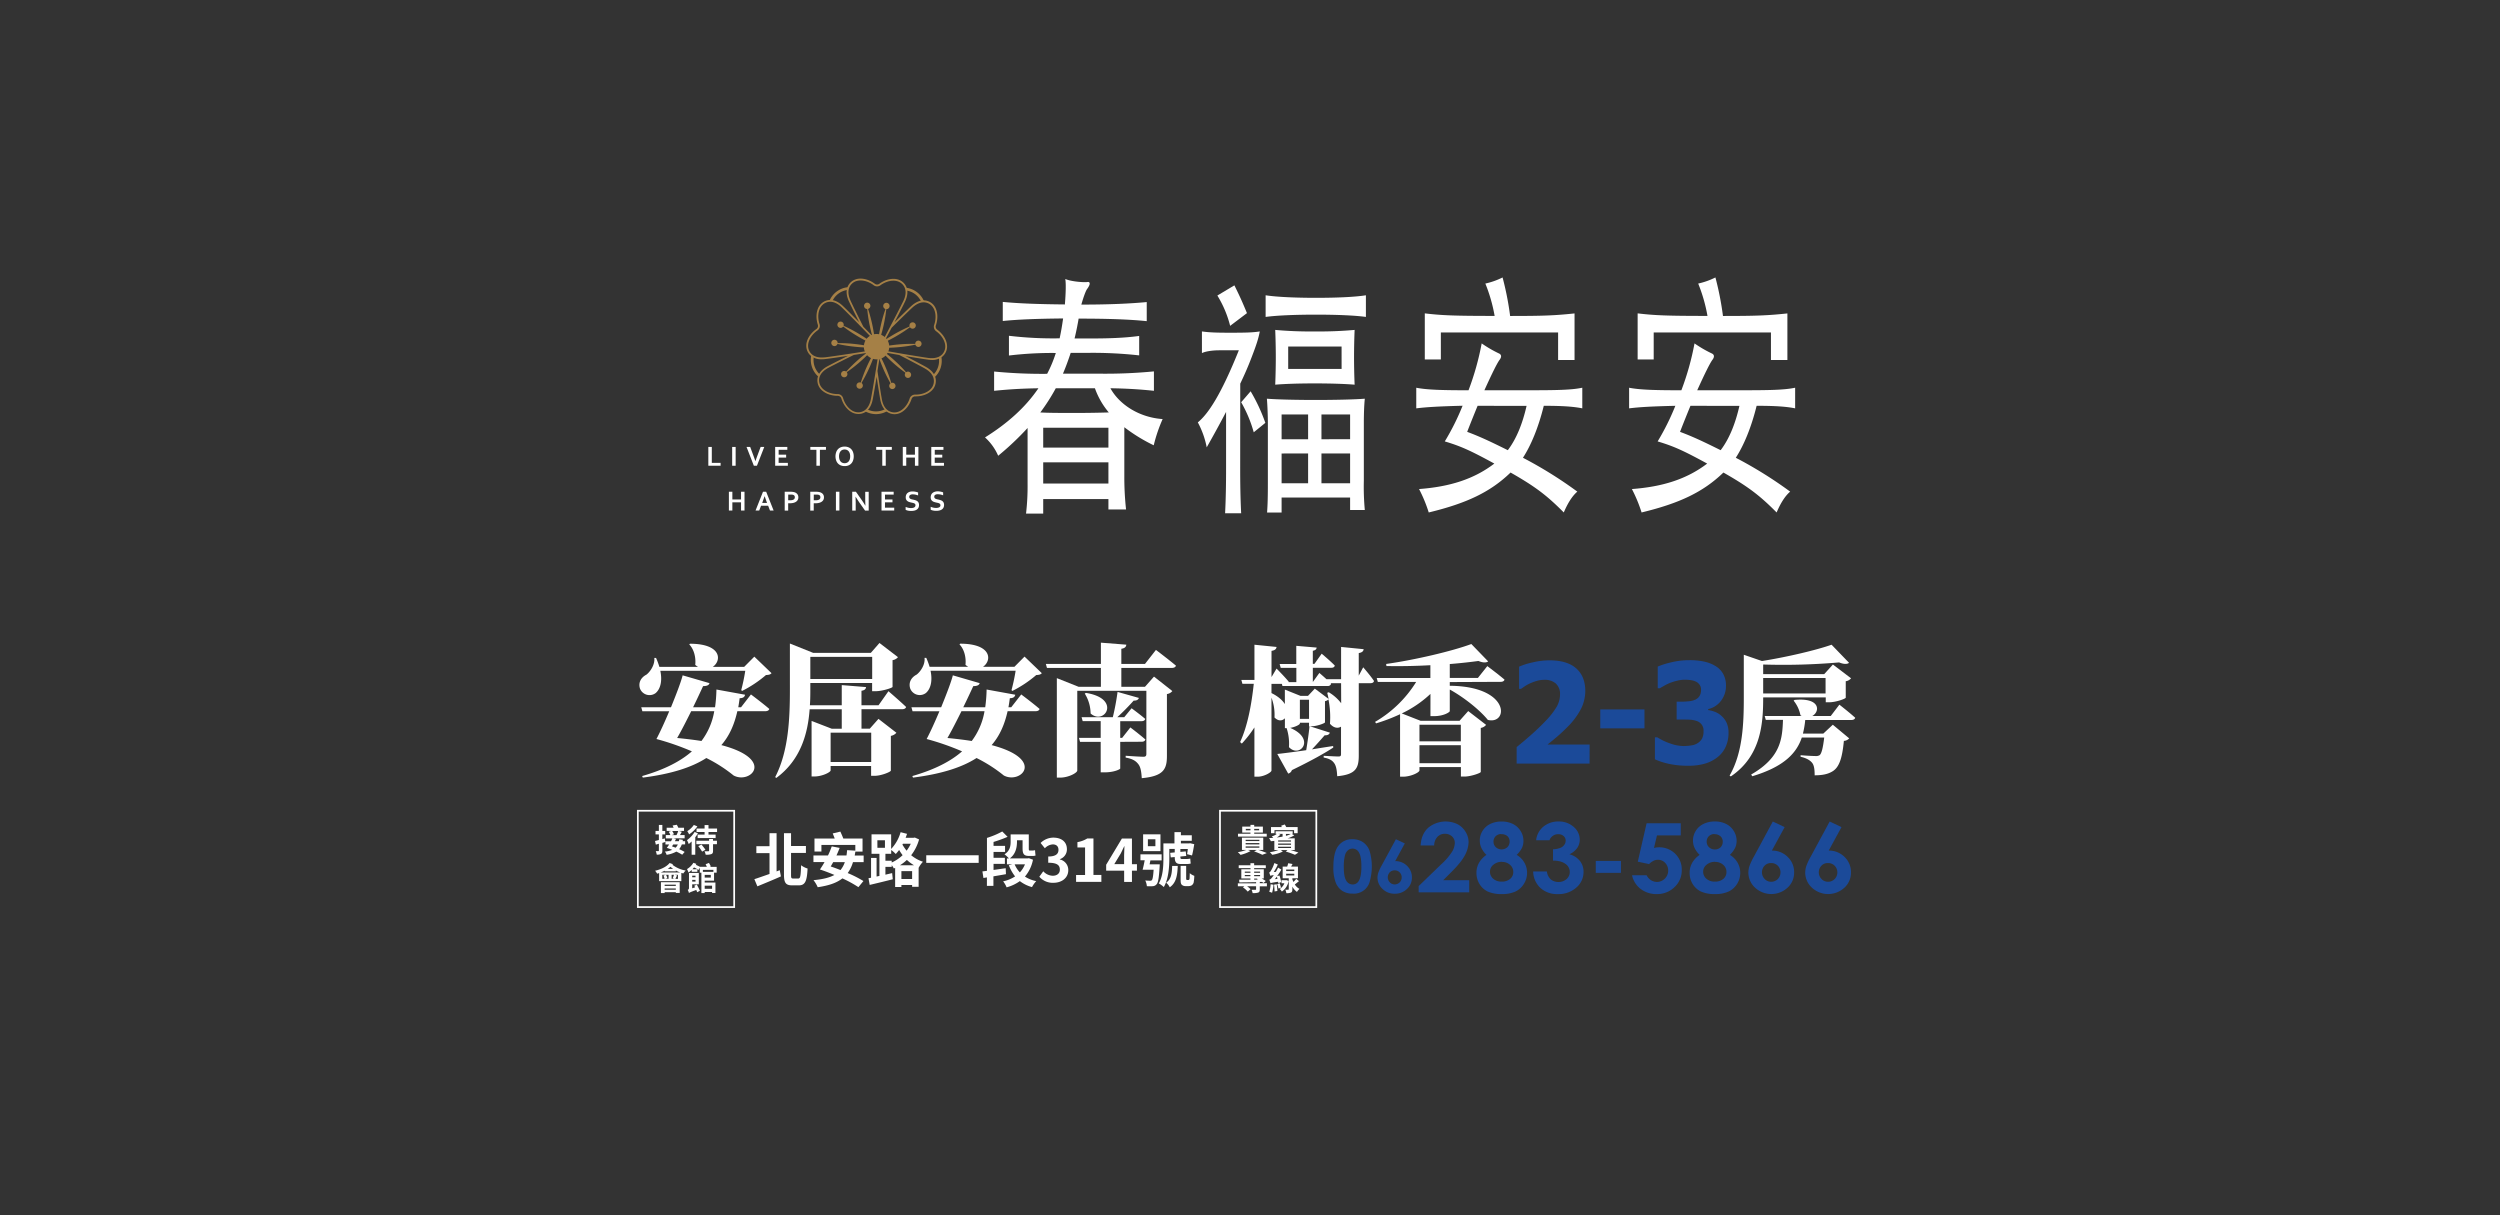 <svg id="圖層_3" data-name="圖層 3" xmlns="http://www.w3.org/2000/svg" viewBox="0 0 1440 700"><rect x="0" y="0" width="1440" height="700" fill="#333333" stroke="none"/><defs><style>.cls-1{fill:#fff;}.cls-2{fill:#a58046;}.cls-3{fill:#1b4a99;}.cls-4{fill:none;stroke:#fff;stroke-miterlimit:10;}</style></defs><path class="cls-1" d="M577.6,184.9v-11c8.8.88,20.39,1.32,35.77,1.46.56-6.74.67-12.32.23-14.67,3.23,1.47,10.58,2.06,12.7,1.76,1.56-.29,2.12,1-.11,4-.78,1-2.12,4.7-3.34,9,16.27,0,28.42-.58,37.67-1.46v11c-9.48-1-22.18-1.47-39.23-1.47q-1,5.94-2.34,11.45h8.13c11.15,0,20.73-.3,29.09-1.47V204.7a243.79,243.79,0,0,0-29.2-1.46H616.72c-1.34,4.1-2.79,8.07-4.46,12h21.4a289.69,289.69,0,0,0,31-1.32V225.1c-8.47-.88-15.82-1.32-25.07-1.47,5.34,9.68,16.94,16.87,30.09,17.75a87.91,87.91,0,0,0-5.13,15.11,96.21,96.21,0,0,1-16.94-10.41v28.31a171.73,171.73,0,0,0,1,19.07H638.45v-6H600.89v8.36H591a137.82,137.82,0,0,0,.89-17.17V246.52a163.89,163.89,0,0,1-16.94,16,30.69,30.69,0,0,0-7.58-10.57c12.71-7.92,23.19-17.16,30.76-28.31-9.36.15-16.94.59-25.52,1.47V214a283.79,283.79,0,0,0,30.54,1.32,72.4,72.4,0,0,0,5-12,208.3,208.3,0,0,0-27,1.46V193.41a215,215,0,0,0,29.2,1.47c.78-3.53,1.45-7.49,2-11.45C597.43,183.58,586.18,184,577.6,184.9Zm21.62,52.67c5,.29,12.15.29,20.39.29,7.47,0,13.94-.15,19.06-.29a44.76,44.76,0,0,1-8-13.94H608.14A113.57,113.57,0,0,1,599.22,237.57Zm39.23,20.24V246.37H600.89v11.44Zm-37.56,8.51V278.5h37.56V266.32Z"/><path class="cls-1" d="M714.35,269.55c0,8.8.11,17.16.56,26.11h-9.25c.44-9,.56-17.31.56-26.11V237.27c-3.24,6.17-6.91,12.91-11.15,20.4a50,50,0,0,0-5.13-14.38c6.13-5,13.49-16.29,23.63-41.52H702.31c-3.9,0-7.91.59-10,1.61V190.91c4.35.59,8,.74,16.39.74,9.47,0,13.15-.15,16.94-.74-.78,4.11-1.9,7.63-4.91,15.41-1.78,4.69-3.9,9.54-6.35,14.67Zm-5.79-81.86a62.24,62.24,0,0,0-7.36-17.46l9.81-5.87c3.12,6.31,4.57,9.54,7.24,16ZM722.15,249a74.24,74.24,0,0,0-7.24-17.31l5.46-6.31a101.44,101.44,0,0,1,8.47,18.19ZM758,181.23c-11.48,0-22.62.44-29,1.32V170.08c6.36,1,17.5,1.47,29,1.47s22.4-.44,28.76-1.47v12.47C780.44,181.67,769.63,181.23,758,181.23ZM738.2,286.57v8.65h-8.36c.34-4.69.45-9.09.45-16.87V243.73c0-4-.22-10-.56-14.08,5.24.44,16.61.73,28.2.73s23-.29,28.2-.73c-.45,4.4-.56,10.12-.56,14.08v33.16a146.29,146.29,0,0,0,.56,16.87h-8.47v-7.19Zm19.06-65.73c-9.36,0-17.83.3-22.73.74.22-5.72.33-10.86.33-15.85,0-4.84-.11-10.12-.33-15.7a223.11,223.11,0,0,0,22.73.88,228.23,228.23,0,0,0,23-.88c-.22,5.58-.33,10.86-.33,15.7,0,5,.11,10.13.33,15.85C775.32,221.14,766.62,220.84,757.26,220.84ZM753.47,253V238.74H738.2V253Zm-15.27,8.22v17.16h15.27V261.19Zm34.55-61.62H742v12.91h30.76Zm4.91,53.4V238.74h-16.5V253Zm-16.5,8.22v17.16h16.5V261.19Z"/><path class="cls-1" d="M815.77,235.22V223.34c6,1.17,14.38,1.46,30.1,1.46a157.73,157.73,0,0,0,7.58-27,69.69,69.69,0,0,0,9.8,5.72c1.79.73,1.67,2.2.56,3.67-1.56,2.05-4.9,9-8.8,17.6h24.85c16.72,0,25.3-.14,31.54-1.46v11.88c-4.9-1-11.26-1.47-22.18-1.47-3.12,12.62-7.35,22.74-12,29.93a240.54,240.54,0,0,1,31.32,19.51c-2.78,2.35-5.46,6.46-7.8,12-9.92-10-16.61-15-30.65-23-11.7,11.3-25.41,17.75-47.14,23a82,82,0,0,0-5.58-13.49c17.73-1.32,31.66-5.73,43.36-14.67-13.71-7.49-19.28-10-28.53-12.77a140.3,140.3,0,0,0,10.25-20.54C829,234.05,821.35,234.49,815.77,235.22Zm39.79-71.89a42.24,42.24,0,0,0,9.92-3.52A169.57,169.57,0,0,1,869.83,182c19.5,0,26.08-.3,37.11-1.47v26.84h-9.47V191.5H829.93v15.55h-9.25V180.5c9.58,1.17,17.27,1.47,40.23,1.47A91.35,91.35,0,0,0,855.56,163.33Zm-4.46,70.42c-2.11,5.14-4.23,10.42-6,15,7.13,2.64,13.37,5.57,23.4,10.56,5.13-6.75,8.58-15.7,10.81-25.53Z"/><path class="cls-1" d="M938.37,235.22V223.34c6,1.17,14.38,1.46,30.1,1.46a156.76,156.76,0,0,0,7.57-27,70.36,70.36,0,0,0,9.81,5.72c1.78.73,1.67,2.2.56,3.67-1.56,2.05-4.91,9-8.81,17.6h24.86c16.72,0,25.3-.14,31.54-1.46v11.88c-4.9-1-11.26-1.47-22.18-1.47-3.12,12.62-7.36,22.74-12,29.93a240.54,240.54,0,0,1,31.32,19.51c-2.79,2.35-5.46,6.46-7.8,12-9.92-10-16.61-15-30.65-23-11.7,11.3-25.41,17.75-47.14,23a82.85,82.85,0,0,0-5.58-13.49c17.72-1.32,31.66-5.73,43.36-14.67-13.71-7.49-19.28-10-28.53-12.77A140.3,140.3,0,0,0,965,233.75C951.64,234.05,944,234.49,938.37,235.22Zm39.79-71.89a42.24,42.24,0,0,0,9.92-3.52A173,173,0,0,1,992.43,182c19.5,0,26.08-.3,37.11-1.47v26.84h-9.47V191.5H952.53v15.55h-9.25V180.5c9.58,1.17,17.27,1.47,40.23,1.47A91.35,91.35,0,0,0,978.16,163.33Zm-4.46,70.42c-2.11,5.14-4.23,10.42-6,15,7.13,2.64,13.37,5.57,23.4,10.56,5.13-6.75,8.58-15.7,10.81-25.53Z"/><path class="cls-1" d="M410,257.44v9.17h5.07v1.66H408V257.44Z"/><path class="cls-1" d="M421.73,268.27V257.44h2v10.83Z"/><path class="cls-1" d="M435.13,265.62c.2-.58.34-1,.43-1.25s.28-.77.56-1.55l2-5.38h2.1L436,268.27h-1.78L430,257.44h2.11l2,5.38c.28.78.47,1.29.56,1.55s.23.67.43,1.25Z"/><path class="cls-1" d="M448.48,266.61h5.33v1.66H446.5V257.44h7v1.66h-5v2.8h4.32v1.66h-4.32Z"/><path class="cls-1" d="M472.25,268.27h-2V259.1h-3.5v-1.66h9v1.66h-3.49Z"/><path class="cls-1" d="M491.75,262.86a7.16,7.16,0,0,1-.35,2.27,4.86,4.86,0,0,1-1,1.77,4.48,4.48,0,0,1-1.66,1.16,5.63,5.63,0,0,1-2.24.41,5.7,5.7,0,0,1-2.24-.41,4.57,4.57,0,0,1-1.66-1.16,4.84,4.84,0,0,1-1-1.77,7.37,7.37,0,0,1,0-4.55,4.92,4.92,0,0,1,1-1.77,4.57,4.57,0,0,1,1.66-1.16,5.7,5.7,0,0,1,2.24-.41,5.63,5.63,0,0,1,2.24.41,4.48,4.48,0,0,1,1.66,1.16,4.94,4.94,0,0,1,1,1.77A7.17,7.17,0,0,1,491.75,262.86Zm-2.05,0a5.6,5.6,0,0,0-.24-1.73,3.58,3.58,0,0,0-.67-1.24,2.85,2.85,0,0,0-1-.74,3.46,3.46,0,0,0-1.3-.24,3.37,3.37,0,0,0-1.29.24,2.68,2.68,0,0,0-1,.74,3.59,3.59,0,0,0-.68,1.24,6.32,6.32,0,0,0,0,3.45,3.59,3.59,0,0,0,.68,1.24,2.66,2.66,0,0,0,1,.73,3.19,3.19,0,0,0,1.29.25,3.27,3.27,0,0,0,1.3-.25,2.82,2.82,0,0,0,1-.73,3.58,3.58,0,0,0,.67-1.24A5.58,5.58,0,0,0,489.7,262.86Z"/><path class="cls-1" d="M510.19,268.27h-2V259.1h-3.5v-1.66h9v1.66h-3.49Z"/><path class="cls-1" d="M522,261.9h5v-4.46h2v10.83h-2v-4.71h-5v4.71h-2V257.44h2Z"/><path class="cls-1" d="M538.4,266.61h5.33v1.66h-7.31V257.44h7v1.66h-5v2.8h4.33v1.66H538.4Z"/><path class="cls-1" d="M421.84,287.7h5v-4.46h2v10.83h-2v-4.71h-5v4.71h-2V283.24h2Z"/><path class="cls-1" d="M442.45,291.31h-4.08l-1.06,2.76h-2.12l4.3-10.83h1.82l4.3,10.83h-2.1Zm-2.06-5.46c-.38,1.13-.72,2.08-1,2.84l-.37,1h2.8l-.37-1c-.3-.77-.64-1.72-1-2.84Z"/><path class="cls-1" d="M455,289.88h-.53l-.48,0v4.23h-2V283.24h3.13a11,11,0,0,1,1.37.07,5.94,5.94,0,0,1,1.05.2,3.41,3.41,0,0,1,1.71,1.09,2.91,2.91,0,0,1,.6,1.89,3,3,0,0,1-.33,1.42,3,3,0,0,1-.94,1.06,4.67,4.67,0,0,1-1.53.67A7.93,7.93,0,0,1,455,289.88Zm-1-1.71.43,0h.55a6.26,6.26,0,0,0,1.34-.13,2.78,2.78,0,0,0,.88-.36,1.31,1.31,0,0,0,.47-.56,1.72,1.72,0,0,0,.15-.72,1.46,1.46,0,0,0-.22-.82,1.38,1.38,0,0,0-.76-.55,3.59,3.59,0,0,0-.7-.14,10,10,0,0,0-1,0h-1.12Z"/><path class="cls-1" d="M469.72,289.88h-.53l-.48,0v4.23h-2V283.24h3.13a11,11,0,0,1,1.37.07,5.94,5.94,0,0,1,1,.2A3.41,3.41,0,0,1,474,284.6a2.91,2.91,0,0,1,.6,1.89,3.12,3.12,0,0,1-.32,1.42,3.09,3.09,0,0,1-.95,1.06,4.67,4.67,0,0,1-1.53.67A7.93,7.93,0,0,1,469.72,289.88Zm-1-1.71.43,0h.55a6.26,6.26,0,0,0,1.34-.13,2.78,2.78,0,0,0,.88-.36,1.31,1.31,0,0,0,.47-.56,1.72,1.72,0,0,0,.15-.72,1.46,1.46,0,0,0-.22-.82,1.38,1.38,0,0,0-.76-.55,3.59,3.59,0,0,0-.7-.14,10,10,0,0,0-1,0h-1.12Z"/><path class="cls-1" d="M481.49,294.07V283.24h2v10.83Z"/><path class="cls-1" d="M496.52,288.27c.78,1.11,1.41,2.09,1.9,3h.05c-.07-1.41-.1-2.43-.1-3.07v-4.91h2v10.83h-2.08l-3.53-5c-.62-.86-1.26-1.86-1.93-3h-.05c.07,1.33.1,2.36.1,3.09v4.9h-2V283.24H493Z"/><path class="cls-1" d="M509.74,292.41h5.33v1.66h-7.32V283.24h7v1.66h-5v2.8h4.32v1.66h-4.32Z"/><path class="cls-1" d="M527.31,291a1.06,1.06,0,0,0-.2-.66,1.47,1.47,0,0,0-.55-.42,3.66,3.66,0,0,0-.79-.26c-.28-.07-.59-.14-.91-.2s-.82-.21-1.2-.33a3.23,3.23,0,0,1-1-.53,2.32,2.32,0,0,1-.7-.85,3,3,0,0,1-.26-1.3,3.45,3.45,0,0,1,.3-1.49,2.85,2.85,0,0,1,.81-1.05,3.58,3.58,0,0,1,1.21-.63,5.35,5.35,0,0,1,1.56-.21,8.57,8.57,0,0,1,1.74.18,7.57,7.57,0,0,1,1.51.43v1.7a9.44,9.44,0,0,0-1.62-.48,7.68,7.68,0,0,0-1.45-.15,2.65,2.65,0,0,0-1.51.36,1.19,1.19,0,0,0-.53,1.07,1.21,1.21,0,0,0,.17.68,1.42,1.42,0,0,0,.47.44,3.11,3.11,0,0,0,.69.28c.26.07.54.13.83.19.46.1.9.21,1.31.34a3.73,3.73,0,0,1,1.12.53,2.47,2.47,0,0,1,.77.89,3,3,0,0,1,.28,1.39,3.41,3.41,0,0,1-.32,1.52,2.91,2.91,0,0,1-.92,1.05,4.08,4.08,0,0,1-1.45.62,7.8,7.8,0,0,1-1.86.2,8.42,8.42,0,0,1-1.74-.17,4.81,4.81,0,0,1-1.42-.49v-1.68a7.52,7.52,0,0,0,3.13.67,5.64,5.64,0,0,0,.93-.08,2.85,2.85,0,0,0,.81-.26,1.5,1.5,0,0,0,.58-.51A1.32,1.32,0,0,0,527.31,291Z"/><path class="cls-1" d="M541.69,291a1.06,1.06,0,0,0-.2-.66,1.47,1.47,0,0,0-.55-.42,3.57,3.57,0,0,0-.78-.26l-.92-.2q-.63-.15-1.2-.33a3.23,3.23,0,0,1-1-.53,2.32,2.32,0,0,1-.7-.85,3,3,0,0,1-.26-1.3,3.45,3.45,0,0,1,.3-1.49,2.85,2.85,0,0,1,.81-1.05,3.58,3.58,0,0,1,1.21-.63A5.35,5.35,0,0,1,540,283a8.57,8.57,0,0,1,1.74.18,7.38,7.38,0,0,1,1.51.43v1.7a9.19,9.19,0,0,0-1.62-.48,7.6,7.6,0,0,0-1.45-.15,2.65,2.65,0,0,0-1.51.36,1.19,1.19,0,0,0-.53,1.07,1.21,1.21,0,0,0,.17.68,1.52,1.52,0,0,0,.47.44,3.11,3.11,0,0,0,.69.28c.26.07.54.13.83.19.46.1.9.21,1.31.34a3.73,3.73,0,0,1,1.12.53,2.47,2.47,0,0,1,.77.89,3,3,0,0,1,.28,1.39,3.41,3.41,0,0,1-.32,1.52,2.91,2.91,0,0,1-.92,1.05,4.08,4.08,0,0,1-1.45.62,7.74,7.74,0,0,1-1.86.2,8.42,8.42,0,0,1-1.74-.17,4.81,4.81,0,0,1-1.42-.49v-1.68a7.61,7.61,0,0,0,3.14.67,5.62,5.62,0,0,0,.92-.08,2.85,2.85,0,0,0,.81-.26,1.44,1.44,0,0,0,.58-.51A1.32,1.32,0,0,0,541.69,291Z"/><path class="cls-2" d="M519,204.16l-.76-.13.69.35A1.87,1.87,0,0,1,519,204.16Z"/><path class="cls-2" d="M490.65,204.13l.09.33,1-.49Z"/><path class="cls-2" d="M505,213.63c0,.26-.09.54-.13.8l.25,0Z"/><path class="cls-2" d="M496.83,188.4l-.55-1.09-.3.22Z"/><path class="cls-2" d="M513.21,188.44l.73-.73-.26-.18Z"/><path class="cls-2" d="M540.76,206.05a11.32,11.32,0,0,1-3.26,9.88,8,8,0,0,1,.67,1.52,12.87,12.87,0,0,0,4-12.23A7.22,7.22,0,0,1,540.76,206.05Z"/><path class="cls-2" d="M509.94,235.6a11.17,11.17,0,0,1-10.46.15,7,7,0,0,1-1.26,1.08,12.8,12.8,0,0,0,6.32,1.71,12.55,12.55,0,0,0,1.93-.15,12.84,12.84,0,0,0,4.68-1.66A7.49,7.49,0,0,1,509.94,235.6Z"/><path class="cls-2" d="M479.44,173.45a11.22,11.22,0,0,1,8.84-6.44,6.83,6.83,0,0,1,.46-1.61,12.82,12.82,0,0,0-11,7.95A7.38,7.38,0,0,1,479.44,173.45Z"/><path class="cls-2" d="M522.07,167.36a11.07,11.07,0,0,1,8.53,6.41,7.1,7.1,0,0,1,1.69-.14,12.85,12.85,0,0,0-10.64-7.9A7.34,7.34,0,0,1,522.07,167.36Z"/><path class="cls-2" d="M472.26,215.68a11.29,11.29,0,0,1-3.51-10.19,8.17,8.17,0,0,1-1.42-1,12.87,12.87,0,0,0,4.28,12.66A7.1,7.1,0,0,1,472.26,215.68Z"/><path class="cls-2" d="M504.16,198.9A80.92,80.92,0,0,1,501,187.69a79.35,79.35,0,0,1-1.62-11.54,88,88,0,0,1,4.77,22.75Z"/><path class="cls-2" d="M501.35,176.17a1.83,1.83,0,1,1-1.82-1.84A1.84,1.84,0,0,1,501.35,176.17Z"/><path class="cls-2" d="M505.55,198.91a80.49,80.49,0,0,1,1.81-11.5,78.94,78.94,0,0,1,3.34-11.16,87.61,87.61,0,0,1-5.15,22.66Z"/><path class="cls-2" d="M508.74,176.23a1.83,1.83,0,1,0,1.84-1.81A1.82,1.82,0,0,0,508.74,176.23Z"/><path class="cls-2" d="M503.73,200.15a82.06,82.06,0,0,1-11.64-.47,80.57,80.57,0,0,1-11.47-2,80.66,80.66,0,0,1,11.64.46A82,82,0,0,1,503.73,200.15Z"/><path class="cls-2" d="M481.24,195.8a1.82,1.82,0,1,1-2.31,1.15A1.82,1.82,0,0,1,481.24,195.8Z"/><path class="cls-2" d="M504.17,198.83a80.93,80.93,0,0,1-10.38-5.28,80,80,0,0,1-9.58-6.62,80.3,80.3,0,0,1,10.38,5.28A81.68,81.68,0,0,1,504.17,198.83Z"/><path class="cls-2" d="M483.58,188.78a1.82,1.82,0,1,0,1.16-3.46,1.82,1.82,0,0,0-1.16,3.46Z"/><path class="cls-2" d="M504.78,200.94a86.39,86.39,0,0,1-9.51,21.21,81.07,81.07,0,0,1,4-10.92A82.49,82.49,0,0,1,504.78,200.94Z"/><path class="cls-2" d="M493.69,221a1.83,1.83,0,1,1,.39,2.55A1.83,1.83,0,0,1,493.69,221Z"/><path class="cls-2" d="M503.67,200.12a83.24,83.24,0,0,1-8.24,8.24,81.41,81.41,0,0,1-9.26,7.07,85.92,85.92,0,0,1,17.5-15.31Z"/><path class="cls-2" d="M487.75,216.59a1.83,1.83,0,1,0-2.56.38A1.84,1.84,0,0,0,487.75,216.59Z"/><path class="cls-2" d="M505.86,200.19a79,79,0,0,1,9.14,7.22,80.13,80.13,0,0,1,8.09,8.38,81.25,81.25,0,0,1-9.14-7.22A83.23,83.23,0,0,1,505.86,200.19Z"/><path class="cls-2" d="M521.5,216.92a1.82,1.82,0,1,1,2.55.43A1.81,1.81,0,0,1,521.5,216.92Z"/><path class="cls-2" d="M504.73,201a82.47,82.47,0,0,1,5.3,10.38,81.59,81.59,0,0,1,3.86,11,79.74,79.74,0,0,1-5.3-10.37A81.73,81.73,0,0,1,504.73,201Z"/><path class="cls-2" d="M515.48,221.22a1.82,1.82,0,1,0-.43,2.55A1.83,1.83,0,0,0,515.48,221.22Z"/><path class="cls-2" d="M505.48,198.93a80.88,80.88,0,0,1,9.69-6.47,79.77,79.77,0,0,1,10.47-5.1,87.58,87.58,0,0,1-20.16,11.57Z"/><path class="cls-2" d="M526.23,189.23a1.83,1.83,0,1,1,1.19-2.29A1.84,1.84,0,0,1,526.23,189.23Z"/><path class="cls-2" d="M505.89,200.25A87.24,87.24,0,0,1,529,198.14a79.32,79.32,0,0,1-11.5,1.84A83.77,83.77,0,0,1,505.89,200.25Z"/><path class="cls-2" d="M528.45,196.28a1.82,1.82,0,1,0,2.29,1.19A1.83,1.83,0,0,0,528.45,196.28Z"/><path class="cls-2" d="M536.71,207.35a9.21,9.21,0,0,0,6.15-2,7.55,7.55,0,0,0,2.65-5.51c.13-3.46-2.11-7.36-5.72-10a2.2,2.2,0,0,1-.75-2.36c1.47-4.19,1.06-8.68-1-11.44a7.58,7.58,0,0,0-5.34-3c-1.77-.17-4.61.29-7.85,3.28-2.32,2.15-6.06,5.81-9.6,9.3,2.29-4.37,4.66-9,6-11.79,1.93-4,1.53-6.81.85-8.47a7.55,7.55,0,0,0-4.43-4.23c-3.24-1.18-7.65-.26-11.23,2.37a2.2,2.2,0,0,1-2.47,0c-3.54-2.69-7.93-3.7-11.2-2.56a7.52,7.52,0,0,0-4.49,4.15c-.71,1.66-1.16,4.48.7,8.49,1.32,2.86,3.64,7.55,5.87,12-3.45-3.52-7.09-7.2-9.35-9.36-3.19-3.06-6-3.58-7.81-3.42a7.54,7.54,0,0,0-5.38,2.9c-2.13,2.72-2.61,7.2-1.22,11.42a2.18,2.18,0,0,1-.78,2.34c-3.65,2.53-6,6.4-5.89,9.86a7.51,7.51,0,0,0,2.56,5.56,9.36,9.36,0,0,0,6.35,2.07,17.08,17.08,0,0,0,1.94-.12c3.13-.37,8.3-1.13,13.21-1.88-4.42,2.2-9,4.52-11.8,6-3.89,2.09-5.23,4.61-5.66,6.36a7.55,7.55,0,0,0,1.09,6c1.92,2.86,6,4.69,10.4,4.69h.1a2.15,2.15,0,0,1,2,1.47c1.28,4.25,4.25,7.65,7.56,8.65a7.84,7.84,0,0,0,2.24.33,7.39,7.39,0,0,0,3.84-1c1.54-.93,3.56-2.94,4.42-7.28.61-3.09,1.48-8.25,2.29-13.14.72,4.87,1.51,10,2.06,13.07.79,4.35,2.77,6.4,4.3,7.36a7.5,7.5,0,0,0,3.94,1.11,7.7,7.7,0,0,0,2.12-.3c3.33-.95,6.35-4.29,7.7-8.52a2.2,2.2,0,0,1,2-1.44h.39c4.31,0,8.28-1.76,10.2-4.52a7.59,7.59,0,0,0,1.2-6c-.4-1.76-1.7-4.3-5.55-6.45-2.76-1.54-7.39-4-11.8-6.25,4.86.82,10,1.66,13.07,2.08A15.63,15.63,0,0,0,536.71,207.35Zm-11.18-30.18c2.35-2.17,4.79-3.19,7.06-3a6.49,6.49,0,0,1,4.59,2.58c1.89,2.49,2.23,6.59.88,10.46a3.21,3.21,0,0,0,1.12,3.56c3.33,2.39,5.41,5.94,5.29,9.06a6.5,6.5,0,0,1-2.28,4.75c-1.75,1.47-4.35,2-7.51,1.59-6.75-.93-23-3.8-25.5-4.24l-1.42-4.48H509l.15-.28c0-.08,2-3.81,4.45-8.41C517.73,184.68,522.7,179.8,525.53,177.17Zm-35.61-4c-1.34-2.9-1.57-5.54-.68-7.64a6.52,6.52,0,0,1,3.87-3.58c3-1,7-.08,10.22,2.41a3.2,3.2,0,0,0,3.73,0c3.3-2.42,7.33-3.3,10.25-2.22a6.48,6.48,0,0,1,3.82,3.64c.86,2.11.58,4.75-.81,7.62-3,6.14-10.74,20.75-11.92,23l-4.7,0,.41-1.2-.22-.23c-.06-.06-3-3.11-6.63-6.84C494.65,182.93,491.54,176.7,489.92,173.2Zm-14.78,32.64c-3.18.37-5.76-.22-7.48-1.71a6.5,6.5,0,0,1-2.2-4.79c-.07-3.12,2.07-6.64,5.44-9a3.2,3.2,0,0,0,1.18-3.53c-1.29-3.9-.87-8,1.05-10.44a6.52,6.52,0,0,1,4.64-2.51l.44,0c2.15,0,4.41,1.08,6.56,3.15,4.92,4.71,16.41,16.62,18.15,18.42l-2.21,6.6C498.24,202.42,481.9,205,475.14,205.84ZM501.61,230c-.62,3.13-2,5.41-3.93,6.59a6.52,6.52,0,0,1-5.24.61c-3-.9-5.68-4-6.86-8a3.19,3.19,0,0,0-3-2.21h-.1c-4.07,0-7.8-1.66-9.52-4.23a6.5,6.5,0,0,1-1-5.19c.55-2.21,2.33-4.18,5.14-5.68,3.38-1.82,9.56-4.9,14.72-7.45,5.1-.79,9.21-1.45,9.3-1.46l.31,0,.46-1.38,3.93,2.91C505.5,207,502.93,223.3,501.61,230Zm31.15-17.71c2.78,1.55,4.53,3.55,5,5.77a6.59,6.59,0,0,1-1,5.18c-1.73,2.49-5.37,4.06-9.34,4.06H527a3.21,3.21,0,0,0-3,2.16c-1.25,3.91-4,7-7,7.83a6.53,6.53,0,0,1-5.23-.69c-1.93-1.21-3.26-3.51-3.82-6.66-.68-3.77-1.7-10.59-2.53-16.29.82-5.09,1.47-9.21,1.48-9.3l0-.31-4.71-3.48,1.05-3.14,3.31,0,1.71,5.41.3,0c.09,0,4.25.76,9.39,1.64C523.21,207.17,529.39,210.39,532.76,212.27Z"/><path class="cls-2" d="M512.21,199.75a7.31,7.31,0,1,1-7.25-7.37A7.32,7.32,0,0,1,512.21,199.75Z"/><path class="cls-1" d="M444.4,387.75c-.64.74-1.44,1-3.2,1.07A68.27,68.27,0,0,1,427.43,398l-.48-.49a108.37,108.37,0,0,0,2.32-11.12H380.35c1.28,6.13-.08,10.63-2.72,12.84a5.89,5.89,0,0,1-9-2.62c-1.12-3.6.73-6.46,3.69-8,2.16-1.63,5-5.72,4.56-9.64h1a41.27,41.27,0,0,1,1.92,5.15h22.26a11.61,11.61,0,0,1-1.6-1.15c.48-4.41-.8-9.07-3.44-11.77l.4-.41c18.25,0,18.41,9.73,13.13,13.33h18.09l5.85-5.89ZM432.55,400s6.57,4.91,10.57,8.34c-.24.9-1.12,1.31-2.32,1.31H424.71c-1.68,7.43-4.41,14-9.21,19.53,31.39,8.26,16.73,22.72,7.05,17.49a84.33,84.33,0,0,0-15.7-10.05c-8.24,5.31-19.93,9.15-36.58,11.28l-.4-.9c13.13-3.76,22.33-8.67,28.66-14.22a148.69,148.69,0,0,0-20.42-7.11c2.08-3.93,4.81-9.89,7.37-16H370l-.64-2.29h17.13c3-7.36,5.76-14.55,6.72-18.39l15.46,4.5c-.24.89-1,1.71-3.69,1.71-1.44,3.11-3.44,7.44-5.76,12.18h12.65a86.4,86.4,0,0,0,.8-10.22l16.49,3c-.24,1.3-1.2,2-3.12,2-.24,1.8-.48,3.51-.8,5.23h1.6Zm-34.42,9.65c-2.64,5.31-5.45,10.87-8.09,15.44,5.21.49,9.85,1.07,14,1.72a39.18,39.18,0,0,0,7.37-17.16Z"/><path class="cls-1" d="M511.75,398.13s6.4,5.48,10.17,9.08c-.24.89-1.13,1.3-2.33,1.3H496.22v11.2H501l5-5.64,10.33,8a5.59,5.59,0,0,1-3.2,1.8v20c-.08.74-5.53,3-9.37,3h-2V441.2H478.44v2.54c0,1.06-4.88,3.51-9.37,3.51h-1.6v-32l11.61,4.49h5.77v-11.2h-18.5c-1,13.73-5,29.1-19.21,39.56l-.64-.49c7.92-15.28,8.48-34.65,8.48-51.08V370.67l13.45,5.4h33.15l5-5.72,10.65,8.17a4.92,4.92,0,0,1-3.12,1.72v15.44c-.16.57-6,2.45-9.69,2.45h-2.08v-4.74H466.75v3.11c0,3,0,6.29-.24,9.72h18.34v-11.6l14,1.14c-.16,1.07-.64,1.8-2.64,2.13v8.33h9.84Zm-45-19.77v12.75h35.63V378.36ZM478.44,422v16.92h23.38V422Z"/><path class="cls-1" d="M600.08,387.75c-.64.74-1.44,1-3.2,1.07A68.55,68.55,0,0,1,583.11,398l-.48-.49A108.37,108.37,0,0,0,585,386.36H536c1.28,6.13-.08,10.63-2.72,12.84a5.89,5.89,0,0,1-9-2.62c-1.12-3.6.72-6.46,3.68-8,2.17-1.63,5.05-5.72,4.57-9.64h1a41.27,41.27,0,0,1,1.92,5.15h22.26a11.61,11.61,0,0,1-1.6-1.15c.48-4.41-.8-9.07-3.45-11.77l.4-.41c18.26,0,18.42,9.73,13.13,13.33h18.1l5.84-5.89ZM588.23,400s6.57,4.91,10.57,8.34c-.24.9-1.12,1.31-2.32,1.31h-16.1c-1.68,7.43-4.4,14-9.2,19.53,31.38,8.26,16.73,22.72,7,17.49a83.87,83.87,0,0,0-15.69-10.05c-8.25,5.31-19.93,9.15-36.59,11.28l-.4-.9c13.13-3.76,22.34-8.67,28.66-14.22a148.53,148.53,0,0,0-20.41-7.11c2.08-3.93,4.8-9.89,7.36-16H525.62l-.64-2.29h17.13c3-7.36,5.77-14.55,6.73-18.39l15.45,4.5c-.24.89-1,1.71-3.68,1.71-1.44,3.11-3.44,7.44-5.77,12.18h12.65a86.4,86.4,0,0,0,.8-10.22l16.5,3c-.24,1.3-1.2,2-3.12,2-.24,1.8-.48,3.51-.81,5.23h1.61Zm-34.43,9.65c-2.64,5.31-5.44,10.87-8.08,15.44,5.2.49,9.85,1.07,14,1.72a39.27,39.27,0,0,0,7.36-17.16Z"/><path class="cls-1" d="M645.89,384.73V395.6H659.5l5.2-5.88,10.57,8.33a4.88,4.88,0,0,1-3.12,1.72V435.4c0,7.52-1.84,11.69-14.49,12.83-.24-3.76-.64-6.37-2-8.09s-3-3-7.28-3.76v-1.06s8.09.57,10.33.57c1.28,0,1.6-.65,1.6-1.63V397.89H620.51v45.93c0,1.31-5,4.09-9.93,4.09h-1.84v-57.3l12.57,5h12.81V384.73H603.05l-.64-2.29h31.71V370.18l14.65,1.15c-.16,1.14-.64,2-2.88,2.37v8.74H659.5l6.32-8.09s7.13,5.39,11.53,9.07c-.24.9-1.2,1.31-2.4,1.31Zm-.64,42.58v15.37c-.08.4-3.37,2.2-9.13,2.2H634V427.31H622.11l-.64-2.29H634v-9.64H623.63l-.64-2.29h18a143,143,0,0,0,2.73-14.55L656,402c-.32,1-1.28,1.63-3,1.55-2.4,2.69-6,6.45-9.44,9.56h4l4.24-5.15s4.81,3.52,7.85,6.13c-.24.9-1,1.31-2.16,1.31H645.25V425h1.12l4.72-6s5.37,4.08,8.65,6.94c-.24.9-1,1.31-2.16,1.31Zm-19.78-28.2c20.66,3.27,10.73,19,2.72,11.86a22.06,22.06,0,0,0-3.36-11.45Z"/><path class="cls-1" d="M785.21,384.36s4.25,4.9,6.21,7.87c-.15.88-.94,1.28-2,1.28h-6.77V435.1c0,7.14-1.49,11-12.42,12-.16-3.29-.55-5.78-1.65-7.39s-2.52-2.65-6.14-3.37v-1s6.92.4,8.5.4c1.1,0,1.49-.32,1.49-1.28V418.56c-1.81,1.12-4.25.8-6.37-1.69a51.69,51.69,0,0,0-.87-14,3.75,3.75,0,0,1-2,1v12.2c-.08.56-4.72,2.25-7.63,2.25h-1.1L766,422c-.31,1-1.26,1.61-3,1.53-1.89,2.17-4.64,5.3-7.31,8.11,3.85-.65,8-1.29,12.19-1.93l.08.88c-4.88,3.21-12.27,7.39-23.83,13a3,3,0,0,1-2.13,2l-6.29-11.31c3.38-.33,9.52-1.13,16.67-2.17.71-4.26,1.5-9.8,1.89-13.73H754v-2.09h-5.27v.48c0,.57-2.6,2-5.59,2.49,15.1,6.43,5.43,17.74-.7,11.08a28.88,28.88,0,0,0-1.34-10.92h-1v-5.7c-1.5,1.61-3.86,1.77-6-.48a28,28,0,0,0-1.73-11.4v42c0,1-4.25,3.53-7.94,3.53h-1.89V419a67.56,67.56,0,0,1-7.24,9.31l-1-.88c4.33-9.23,6.61-21.83,7.87-33.55h-6.53l-.63-2.25h7.55V371.36l12.74,1.28c-.16,1.12-.79,1.93-2.91,2.25V390l2.91-4.9s4.56,4.58,7,7.55l-.08.24h4.48v-8.19h-9l-.63-2.25h9.59V372l11.72,1c-.08.89-.55,1.53-2.2,1.85v7.54h.94l4.17-5.86s4.8,4,7.55,6.83c-.16.88-.94,1.28-2,1.28H756.19v8.19l3.77-5.22s2,1.69,4.09,3.62h8.42V372.64l13,1.29c-.15,1.2-.94,1.92-2.83,2.24v13Zm-12.74,9.15h-6.06l.32.32a1.88,1.88,0,0,1-2.05,1.29h-26l-.31-1.2h-6v5.29c3.93,1.93,6.37,4.18,7.71,6.35v-8.35l9,3.61h4.33l3.93-4.18,7.94,5.95c-.23-1.21-.55-2.41-.78-3.54l.86-.32a25.17,25.17,0,0,1,7.16,6.34ZM754,414.06v-11h-5.27v11Z"/><path class="cls-1" d="M835.07,392.87V395c35.15.32,33.81,22.56,21.94,19.67-5-6.1-14.08-13.17-21.94-17.5v12.44c0,.56-3.38,2.89-9.13,2.89h-2V399.69a64.18,64.18,0,0,1-16.52,11.24l10.86,4.26h22.41l5-5.62,10.3,7.95a4.84,4.84,0,0,1-3.07,1.76v25.37c-.08.64-5.74,2.65-9.44,2.65h-2v-5.46H817.61v1.93c0,1.12-4.88,3.61-9.52,3.61h-1.65v-36a101.32,101.32,0,0,1-13.84,5.29l-.55-.88a67.89,67.89,0,0,0,23.67-23h-22.1l-.63-2.25H823.9v-7.38c-8.49.48-17.3.64-25.32.48l-.16-1.2c16.59-2.33,38.06-7.39,49.07-11.48l9.68,10c-.95.8-2.91.88-5.59-.24-4.72.64-10.38,1.28-16.51,1.77v8h16.2l5.42-6.82s6.14,4.58,9.91,7.79c-.23.88-1.1,1.28-2.28,1.28Zm-17.46,24.57V427h23.83v-9.55Zm23.83,22.15V429.24H817.61v10.35Z"/><path class="cls-3" d="M915.59,439.83h-42v-9.52q5.34-4.31,9.58-8.15t7.47-7.29A43,43,0,0,0,896.7,407a14.38,14.38,0,0,0,1.88-7,8.07,8.07,0,0,0-2.38-6.25,9.49,9.49,0,0,0-6.65-2.17,15.25,15.25,0,0,0-4.12.54,31.23,31.23,0,0,0-3.94,1.42,22.55,22.55,0,0,0-3.34,1.84l-2.07,1.41H875V384a39.92,39.92,0,0,1,7.57-2.41,42.58,42.58,0,0,1,9.9-1.24q10.19,0,15.42,4.63t5.24,13a23.18,23.18,0,0,1-2.38,10.14,42,42,0,0,1-7.91,10.64q-3.45,3.48-6.72,6.21c-2.17,1.82-3.75,3.1-4.72,3.86h24.23Z"/><path class="cls-3" d="M947.22,419.53H921.76v-10.9h25.46Z"/><path class="cls-3" d="M995.63,422.16a19.06,19.06,0,0,1-1.56,7.8,15.92,15.92,0,0,1-4.55,6,21.58,21.58,0,0,1-7.12,3.79,33,33,0,0,1-10,1.31A50.09,50.09,0,0,1,961,439.91a39.68,39.68,0,0,1-7.77-2.55V424.7h1.38a34.53,34.53,0,0,0,7.39,3.53,23.41,23.41,0,0,0,7.74,1.49,29.72,29.72,0,0,0,4.51-.37,8.8,8.8,0,0,0,4.09-1.63,7.34,7.34,0,0,0,2.09-2.41,8.43,8.43,0,0,0,.79-4.05,5.63,5.63,0,0,0-4.07-6,14.37,14.37,0,0,0-4.41-.75c-1.72-.05-3.23-.07-4.54-.07h-2.45V404.17H968a44.26,44.26,0,0,0,4.8-.24,12.18,12.18,0,0,0,3.73-.94,5.88,5.88,0,0,0,2.4-2.08,6.61,6.61,0,0,0,.86-3.6,4.77,4.77,0,0,0-.81-2.88,5.66,5.66,0,0,0-2-1.75,9.87,9.87,0,0,0-3.23-.94,24.77,24.77,0,0,0-3.15-.23,19,19,0,0,0-4.3.51,32.25,32.25,0,0,0-4.26,1.29,26.45,26.45,0,0,0-3.38,1.63q-1.77,1-2.61,1.5h-1.19v-12.5a49.31,49.31,0,0,1,8-2.49,44.3,44.3,0,0,1,10.23-1.19,38.16,38.16,0,0,1,8.85.9,20.39,20.39,0,0,1,6.4,2.62,12,12,0,0,1,4.37,4.69,13.72,13.72,0,0,1,1.46,6.41,14.1,14.1,0,0,1-2.82,8.72,12.74,12.74,0,0,1-7.43,4.84V409a18.93,18.93,0,0,1,4,1.06,11.8,11.8,0,0,1,3.79,2.43,12,12,0,0,1,2.86,3.93A13.53,13.53,0,0,1,995.63,422.16Z"/><path class="cls-1" d="M1015.59,401.78c0,14.37-.94,33.48-18.63,45.44l-.71-.48c7.63-13.25,8.18-30.19,8.18-45V377.14l10.46,3.61c14.15-2.25,31-6.18,40.1-9.39l10.07,10.43c-1,.81-3,.89-5.74-.24a371.07,371.07,0,0,1-43.73,1.21v5.54h35.16l5-5.54,10.46,7.94a4.75,4.75,0,0,1-3.06,1.69v9.47c-.08.64-5.75,2.65-9.52,2.65h-2V401.7h-35.94Zm43.89,4.1s5.66,4.41,9.12,7.54c-.24.89-1.1,1.29-2.2,1.29h-26.58a53.11,53.11,0,0,1-1.34,7.86h11.72l5.5-5.13,9.44,7.86a4.41,4.41,0,0,1-3.07,1.45c-.94,9.95-2.67,15.25-6.6,17.58-2.52,1.52-5.59,2.25-10.23,2.25,0-3.05-.23-5.7-1.49-7.23s-3.38-2.73-6.61-3.45V435c2.76.24,7.16.48,8.65.48a4,4,0,0,0,2.28-.48c1.18-.89,2-4.42,2.68-10.2h-12.9c-3,8.91-10.07,16.78-28.55,22.32l-.63-1c17.07-9.8,17.93-20.56,18.33-31.47h-9.91l-.63-2.25h21.31a3.42,3.42,0,0,1-.71-.4,19.33,19.33,0,0,0-3.93-8.43l.47-.4c15-1.53,14.87,6.66,10.31,9.23h10.61Zm-43.89-15.34v8.91h35.94v-8.91Z"/><path class="cls-3" d="M779,483.39a10.73,10.73,0,0,1,5.94,1.61,10.2,10.2,0,0,1,3.86,4.89,31.68,31.68,0,0,1,0,18.43,9.42,9.42,0,0,1-9.61,6.41,10.78,10.78,0,0,1-6-1.56,10.24,10.24,0,0,1-3.79-4.75,23.74,23.74,0,0,1-1.37-9.06q0-8.22,2.68-11.91A9.69,9.69,0,0,1,779,483.39Zm.14,5.4a4.26,4.26,0,0,0-2.69.92,6,6,0,0,0-1.8,3.18,26.6,26.6,0,0,0-.62,6.59q0,5.65,1.43,7.82a4.25,4.25,0,0,0,3.68,2.16,3.91,3.91,0,0,0,3.46-2q1.56-2.48,1.56-8.28c0-3.92-.46-6.62-1.4-8.11A4.15,4.15,0,0,0,779.09,488.79Z"/><path class="cls-3" d="M804.05,483.39l5.11,2.42L803.64,496a9.43,9.43,0,0,1,6.81,2.72,9,9,0,0,1,2.81,6.75,8.7,8.7,0,0,1-2.88,6.6,9.77,9.77,0,0,1-7,2.71,9.66,9.66,0,0,1-7.1-2.81,8.82,8.82,0,0,1-2.84-6.44,9.37,9.37,0,0,1,.44-2.78,28.05,28.05,0,0,1,2-4.3Zm-.75,17.93a3.83,3.83,0,0,0-2.81,1.15,4.17,4.17,0,0,0,.06,5.77,3.78,3.78,0,0,0,2.77,1.18,4,4,0,0,0,2.87-1.16,4.13,4.13,0,0,0,0-5.79A4,4,0,0,0,803.3,501.32Z"/><path class="cls-3" d="M826.08,487h-7.79q.32-6.43,4.27-10.13a15.75,15.75,0,0,1,16.9-2.16,11.71,11.71,0,0,1,4.68,4.4A11.17,11.17,0,0,1,845.9,485a16.65,16.65,0,0,1-2.13,7.63q-2.13,4.08-7.79,9.65L831.27,507h15v7H817.15v-3.62l13-12.55a36,36,0,0,0,6.26-7.26,10.27,10.27,0,0,0,1.56-5,5,5,0,0,0-1.61-3.8,5.87,5.87,0,0,0-4.16-1.5,5.64,5.64,0,0,0-4.28,1.82A7.28,7.28,0,0,0,826.08,487Z"/><path class="cls-3" d="M873.62,492.41a12.44,12.44,0,0,1,4.41,4.45,11.67,11.67,0,0,1,1.56,5.89,11.84,11.84,0,0,1-1.82,6.36,11.56,11.56,0,0,1-4.87,4.4,18,18,0,0,1-7.79,1.47,19.07,19.07,0,0,1-8.08-1.42,11.25,11.25,0,0,1-4.8-4.3,12.11,12.11,0,0,1-1.79-6.51,11.54,11.54,0,0,1,1.44-5.72,14,14,0,0,1,4.32-4.62,13.25,13.25,0,0,1-2.84-3.85,10,10,0,0,1-1-4.31,10.48,10.48,0,0,1,1.58-5.66,10.71,10.71,0,0,1,4.44-4A14.56,14.56,0,0,1,865,473.2a14.13,14.13,0,0,1,6.49,1.43,11,11,0,0,1,4.41,4.07,10.67,10.67,0,0,1,1.61,5.66,9.38,9.38,0,0,1-.84,4A15.58,15.58,0,0,1,873.62,492.41Zm-8.54,4a7.25,7.25,0,0,0-4.85,1.66,5,5,0,0,0-2,4,5.27,5.27,0,0,0,1.85,4.07,7.06,7.06,0,0,0,4.89,1.67,7.18,7.18,0,0,0,4.86-1.56,5,5,0,0,0,1.82-4,5.27,5.27,0,0,0-1.89-4.12A6.83,6.83,0,0,0,865.08,496.46Zm-.31-16a4.44,4.44,0,0,0-3.24,1.23,4.16,4.16,0,0,0-1.27,3.14,4.28,4.28,0,0,0,1.34,3.21,4.95,4.95,0,0,0,6.64,0,4.41,4.41,0,0,0,1.3-3.29,4,4,0,0,0-1.32-3.11A4.9,4.9,0,0,0,864.77,480.5Z"/><path class="cls-3" d="M892.49,484h-7.68a11.79,11.79,0,0,1,3.34-7.09,13.21,13.21,0,0,1,9.62-3.73,12.58,12.58,0,0,1,8.67,3.11,9.56,9.56,0,0,1,3.49,7.38,8.25,8.25,0,0,1-1.52,4.84,10.89,10.89,0,0,1-4.44,3.55,11.33,11.33,0,0,1,6,3.77,9.81,9.81,0,0,1,2.15,6.34,11.69,11.69,0,0,1-4.16,9.07A15.36,15.36,0,0,1,897.32,515a14.22,14.22,0,0,1-10-3.5,13.37,13.37,0,0,1-4.22-9.53H891a7.43,7.43,0,0,0,2.27,4.58,7.25,7.25,0,0,0,9.08-.2,5.47,5.47,0,0,0,1.84-4.17,5.55,5.55,0,0,0-2.48-4.57c-1.66-1.24-4-1.88-7.17-1.92v-6.49a13.48,13.48,0,0,0,4.3-.85,5.29,5.29,0,0,0,2.2-1.74,4,4,0,0,0,.78-2.36,3.47,3.47,0,0,0-1.19-2.69,4.56,4.56,0,0,0-3.14-1.07,5.29,5.29,0,0,0-3.12,1A5,5,0,0,0,892.49,484Z"/><path class="cls-3" d="M919.16,495.89h14.5v6.87h-14.5Z"/><path class="cls-3" d="M948.45,474.2h19.67v7h-13.7l-1.72,7.22a12.84,12.84,0,0,1,1.4-.28,10.22,10.22,0,0,1,1.32-.09,13,13,0,0,1,9.49,3.69,12.63,12.63,0,0,1,3.78,9.45,13,13,0,0,1-4.18,9.8,14.2,14.2,0,0,1-10.18,4,14.91,14.91,0,0,1-9.22-2.89,13.4,13.4,0,0,1-5.05-7.93h8.39A7,7,0,0,0,951,507a6.65,6.65,0,0,0,3.5,1,6.55,6.55,0,0,0,4.64-11,5.62,5.62,0,0,0-4.18-1.77,5.7,5.7,0,0,0-2.58.62,9,9,0,0,0-2.5,1.86l-6.51-1.38Z"/><path class="cls-3" d="M996.41,492.41a12.28,12.28,0,0,1,4.41,4.45,11.67,11.67,0,0,1,1.56,5.89,11.83,11.83,0,0,1-1.81,6.36,11.56,11.56,0,0,1-4.87,4.4,18,18,0,0,1-7.79,1.47,19,19,0,0,1-8.08-1.42,11.25,11.25,0,0,1-4.8-4.3,12,12,0,0,1-1.8-6.51,11.54,11.54,0,0,1,1.44-5.72,14.07,14.07,0,0,1,4.33-4.62,13.07,13.07,0,0,1-2.84-3.85,10,10,0,0,1-1-4.31,10.49,10.49,0,0,1,1.59-5.66,10.62,10.62,0,0,1,4.43-4,14.63,14.63,0,0,1,6.6-1.42,14.06,14.06,0,0,1,6.48,1.43,10.83,10.83,0,0,1,4.41,4.07,10.59,10.59,0,0,1,1.62,5.66,9.38,9.38,0,0,1-.85,4A15.36,15.36,0,0,1,996.41,492.41Zm-8.53,4a7.27,7.27,0,0,0-4.86,1.66,5,5,0,0,0-2,4,5.25,5.25,0,0,0,1.86,4.07,7,7,0,0,0,4.88,1.67,7.21,7.21,0,0,0,4.87-1.56,5,5,0,0,0,1.81-4,5.29,5.29,0,0,0-1.88-4.12A6.86,6.86,0,0,0,987.88,496.46Zm-.32-16a4.48,4.48,0,0,0-3.24,1.23,4.2,4.2,0,0,0-1.27,3.14,4.32,4.32,0,0,0,1.34,3.21,4.61,4.61,0,0,0,3.32,1.29A4.52,4.52,0,0,0,991,488.1a4.37,4.37,0,0,0,1.3-3.29A4,4,0,0,0,991,481.7,4.94,4.94,0,0,0,987.56,480.5Z"/><path class="cls-3" d="M1021.14,473.2l6.81,3.22-7.35,13.52a12.61,12.61,0,0,1,9.08,3.62,12.06,12.06,0,0,1,3.74,9,11.6,11.6,0,0,1-3.85,8.8,13.76,13.76,0,0,1-18.72-.13,11.74,11.74,0,0,1-3.79-8.59,12.38,12.38,0,0,1,.59-3.71,36.67,36.67,0,0,1,2.7-5.73Zm-1,23.91a5.07,5.07,0,0,0-3.74,1.52,5.57,5.57,0,0,0,.07,7.7,5.13,5.13,0,0,0,3.7,1.57,5.33,5.33,0,0,0,3.82-1.54,5.53,5.53,0,0,0,0-7.73A5.38,5.38,0,0,0,1020.14,497.11Z"/><path class="cls-3" d="M1053.89,473.2l6.81,3.22-7.36,13.52a12.58,12.58,0,0,1,9.08,3.62,12,12,0,0,1,3.74,9,11.63,11.63,0,0,1-3.84,8.8,13.77,13.77,0,0,1-18.73-.13,11.77,11.77,0,0,1-3.78-8.59,12.38,12.38,0,0,1,.59-3.71,36.38,36.38,0,0,1,2.69-5.73Zm-1,23.91a5.07,5.07,0,0,0-3.74,1.52,5.54,5.54,0,0,0,.07,7.7,5.11,5.11,0,0,0,3.7,1.57,5.35,5.35,0,0,0,3.82-1.54,5.52,5.52,0,0,0,0-7.73A5.34,5.34,0,0,0,1052.89,497.11Z"/><path class="cls-1" d="M449.12,501.22l.69,3.59c-4.63,2.06-9.69,4.13-13.56,5.72l-1.74-4.13h0c2.23-.71,5.38-1.83,8.73-3v-12h-7.58v-4h7.58v-7.46h4.07v22Zm10.7,4.81c1.21,0,1.41-1.59,1.61-7.66a11.51,11.51,0,0,0,3.74,1.9c-.36,7-1.28,9.69-5,9.69h-3.91c-3.61,0-4.69-1.43-4.69-6.1V479.91h4.07v7.38h8.57v4h-8.57v12.6c0,1.83.16,2.14,1.25,2.14Z"/><path class="cls-1" d="M491.32,496.57a20.48,20.48,0,0,1-3.05,6.31,65.72,65.72,0,0,1,9.06,4.6L494.44,511a67.36,67.36,0,0,0-9.22-5.05c-3.39,2.68-8,4.17-14.22,5.09a17.45,17.45,0,0,0-2.43-4.07c5.19-.47,9.13-1.39,12.05-3-2.82-1.21-5.74-2.3-8.34-3.15a48,48,0,0,0,2.66-4.27h-6.4v-3.79h8.37a42.77,42.77,0,0,0,2.17-5.25l4.56.88c-.53,1.39-1.15,2.88-1.84,4.37h5.78c.16-.95.26-2,.36-3.08l4.73.3v-3.28H473.14v3.79h-4V483h11.66c-.36-1-.79-2-1.15-2.95l4.4-1.05c.55,1.22,1.24,2.75,1.7,4h11.07v7.52H492.7c-.13.78-.26,1.53-.39,2.27h5.15v3.79Zm-11.39,0c-.49.89-.95,1.7-1.44,2.51,1.83.61,3.71,1.32,5.64,2.07a14.45,14.45,0,0,0,2.5-4.58Z"/><path class="cls-1" d="M529.39,483.5a26.17,26.17,0,0,1-4.56,9.11,20.87,20.87,0,0,0,6.79,3.76,15.8,15.8,0,0,0-2.43,3.39l-.06,0V510.8h-3.75v-1.05h-6.17v1.16H515.6v-11l-.75.33a13.62,13.62,0,0,0-1.22-1.93v1H510v4.5l3.88-.91.36,3.55c-4.6,1.19-9.59,2.38-13.3,3.26l-.69-3.87,1.48-.27V494.17h3.18v10.71l1.64-.34V491.8H502V480.58H513.3V489a23.18,23.18,0,0,0,5.45-9.66l3.71.95c-.26.74-.52,1.52-.82,2.27h4.6l.69-.14Zm-24,4.84h4.34V484h-4.37Zm8.24,8.47a22.28,22.28,0,0,0,6.27-4.23,27.16,27.16,0,0,1-2-3,28.85,28.85,0,0,1-1.94,2.33,18.72,18.72,0,0,0-2.63-2.3v2.17H510v4h3.61Zm12.84,1.59a25.33,25.33,0,0,1-4.11-3.08,25,25,0,0,1-4,3.08Zm-1.09,7.9v-4.51h-6.17v4.51ZM520.07,486l-.27.51a27.93,27.93,0,0,0,2.4,3.49,21.64,21.64,0,0,0,2.4-4Z"/><path class="cls-1" d="M563.72,492.64V497h-30.2v-4.38Z"/><path class="cls-1" d="M579.43,503.52c-2.4.44-4.89.85-7.22,1.25v5.49h-3.75v-4.88l-2,.34-.59-3.79,2.62-.34v-19l.14,0,0,0a47.39,47.39,0,0,0,8.67-3.66l3.08,3.09a76.3,76.3,0,0,1-8.1,2.94v2.27h6.63v3.49h-6.63v3.39h6.53v3.49h-6.53v3.49c2.23-.3,4.66-.68,7-1ZM595,495.19a21.23,21.23,0,0,1-4.63,9.72,18.32,18.32,0,0,0,6.5,2.61,15.89,15.89,0,0,0-2.43,3.45,19.92,19.92,0,0,1-7-3.45,23.45,23.45,0,0,1-7.64,3.59,13.68,13.68,0,0,0-2-3.46,20.07,20.07,0,0,0,6.89-2.84,24.64,24.64,0,0,1-3.61-6.44l2-.51H580v-3.39h1.15a19.5,19.5,0,0,0-2.56-2.4c3.18-2,3.54-4.88,3.54-7.29v-4.16h3.61v0H589v0h3.58v8c0,.95.06,1.29.49,1.29h1.48a6.41,6.41,0,0,0,1.64-.21c.06.95.16,2.24.29,3.09a5.5,5.5,0,0,1-1.9.23h-1.87c-3.09,0-3.71-1.32-3.71-4.47V484h-3.22v.85c0,3.15-.72,7.11-4.13,9.58H592l.65-.1Zm-10.57,2.67a15.71,15.71,0,0,0,3,4.64,14.87,14.87,0,0,0,2.95-4.64Z"/><path class="cls-1" d="M598.65,505l2.27-3.15a7.61,7.61,0,0,0,5.42,2.58c2.46,0,4.13-1.26,4.13-3.49,0-2.48-1.41-4-6.69-4v-3.59c4.46,0,5.9-1.6,5.9-3.83,0-2-1.18-3.12-3.25-3.15a6.82,6.82,0,0,0-4.59,2.23l-2.46-3.05a10.63,10.63,0,0,1,7.28-3.08c4.7,0,7.88,2.37,7.88,6.68a5.91,5.91,0,0,1-4.07,5.72v.17a6.22,6.22,0,0,1,4.86,6.17c0,4.6-3.91,7.28-8.53,7.28A10.19,10.19,0,0,1,598.65,505Z"/><path class="cls-1" d="M619.82,504H625V488.14h-4.4v-3.08a15.59,15.59,0,0,0,5.65-2.1h3.58v21h4.56v4H619.82Z"/><path class="cls-1" d="M654.87,501.52H652V508h-4.49v-6.51H637.15v-3.39L646.21,483H652v14.77h2.89Zm-7.38-3.79v-5.12c0-1.46.13-3.73.19-5.18h-.13c-.59,1.32-1.24,2.71-1.93,4.06l-3.78,6.24Z"/><path class="cls-1" d="M668,497.86s0,.92-.06,1.39c-.39,6.37-.82,9.05-1.68,10a3,3,0,0,1-2.19,1.19,22.65,22.65,0,0,1-3.48,0,9.1,9.1,0,0,0-.92-3.29,23.71,23.71,0,0,0,2.82.14,1.15,1.15,0,0,0,1-.34c.42-.51.75-2.13,1-6h-3v0h-3.35c.42-1.52.85-3.52,1.21-5.42h-2.46V492.1h12.21v3.49h-6.47c-.16.78-.29,1.53-.46,2.27Zm.43-7.62h-10v-9.66h10Zm-2.92-6.84h-4.33v4h4.33Zm17.79,11.38a9.56,9.56,0,0,0,2.3-.24c.07,1,.13,2,.26,2.85a8.15,8.15,0,0,1-2.39.27H680c-2.73,0-3.32-1.32-3.35-4l-2.3.21-.33-2.64,2.63-.24v-2h-3.12v5.56c0,4.84-.49,11.89-3.18,16.39a15.24,15.24,0,0,0-2.89-2.1c2.43-4.13,2.66-10,2.66-14.33v-8.71h6.37v-6.5h3.71v1.83h6.27v3.18h-6.27v1.49h4.76l.52-.1,2.4.55c-.36,2.23-.82,4.84-1.28,6.5l-2.83-.74c.14-.78.3-1.9.43-3h-4.3v1.69l3.09-.3.29,2.64-3.38.31v.2c0,.85.07,1.22.76,1.22Zm-4.92,4c-.2,5.55-.92,9.75-4.6,12.3a7.9,7.9,0,0,0-2.07-2.65c2.89-2,3.32-5.21,3.45-9.65Zm6,8.09a.75.75,0,0,0,.52-.13,1.49,1.49,0,0,0,.3-.68c0-.51.1-1.69.1-3.12a7.77,7.77,0,0,0,2.62,1.53,26.7,26.7,0,0,1-.39,3.93,3.08,3.08,0,0,1-1.08,1.52,3.49,3.49,0,0,1-1.81.48H682.9a3.06,3.06,0,0,1-2.2-.78c-.52-.61-.66-1.15-.66-3.08v-7.8h3.19v7.46a.78.78,0,0,0,.13.47.6.6,0,0,0,.49.2Z"/><rect class="cls-4" x="367.4" y="466.99" width="55.49" height="55.49"/><path class="cls-1" d="M383.23,485c-.57.16-1.12.35-1.71.49v4.46c0,1-.17,1.54-.74,1.89a4.59,4.59,0,0,1-2.52.41,7.43,7.43,0,0,0-.55-2,13.37,13.37,0,0,0,1.51,0c.22,0,.29-.07.29-.31V486l-1.75.52-.47-2.1,2.22-.57v-3.24h-1.93v-2h1.93v-3.46h2v3.46h1.64v2h-1.64v2.71l1.42-.41Zm9.49,1.4a8.73,8.73,0,0,1-1.52,2.72,27.07,27.07,0,0,1,3.16,1.6l-1.41,1.6a27.48,27.48,0,0,0-3.39-1.8,16.17,16.17,0,0,1-5.59,1.86,5.07,5.07,0,0,0-1-1.86,15.54,15.54,0,0,0,4.23-1c-1.07-.45-2.13-.83-3.11-1.16.42-.56.9-1.24,1.36-1.95h-2.15v-1.84h3.22c.29-.57.55-1.13.77-1.66h-3.79V481h2.63a10.24,10.24,0,0,0-.92-1.89l1.38-.48H384v-1.84h4a12.27,12.27,0,0,0-.59-1.31l2.43-.42a14,14,0,0,1,.88,1.73H394v1.84h-2.94l1.67.49c-.37.67-.73,1.31-1.07,1.88h2.69v1.86h-6.66l1.67.35c-.18.42-.38.86-.6,1.31h2.28c.09-.35.16-.72.22-1.11l2.08.33a5.29,5.29,0,0,1-.13.78h1.42v1.84Zm-5.53-7.73a7.85,7.85,0,0,1,1,1.89l-1.33.48h2.8a20.17,20.17,0,0,0,1-2.37Zm.58,7.73c-.23.38-.47.75-.71,1.1.68.24,1.38.5,2.09.77a5.83,5.83,0,0,0,1.29-1.87Z"/><path class="cls-1" d="M402,480a20.44,20.44,0,0,1-1.53,2.26v10.05h-2.09v-7.64a20.41,20.41,0,0,1-1.68,1.51,15.27,15.27,0,0,0-1-2.26,16.53,16.53,0,0,0,4.42-4.73Zm-.29-4a18.94,18.94,0,0,1-4.77,4.6,13.15,13.15,0,0,0-1.08-1.86,12.56,12.56,0,0,0,3.79-3.58Zm9,8.25h2.25v2h-2.25v3.79c0,1.09-.2,1.62-1,1.94a8.84,8.84,0,0,1-3.24.33,8.58,8.58,0,0,0-.68-2c.92.05,2,.05,2.26,0s.39-.07.39-.31v-3.74h-7.34v-2h7.34v-1h2.24Zm2.32-7v2H408.1v1.49h4.1v2H401.84v-2h4v-1.49h-4.63v-2h4.63v-2h2.25v2Zm-9,9.21a28.59,28.59,0,0,1,2.31,3l-1.93,1.08a25.22,25.22,0,0,0-2.19-3.15Z"/><path class="cls-1" d="M387.61,497.77l-.28.35a17.63,17.63,0,0,0,7.64,3.32,7.36,7.36,0,0,0-1.38,1.67c-.37-.09-.75-.22-1.14-.33v4.75H379.66v-4.64c-.39.13-.77.26-1.14.35a11,11,0,0,0-1.18-1.69c3.39-.79,6.66-2.32,8.34-4.46Zm4.18,4.77a20.18,20.18,0,0,1-2.51-1.12v.48h-6.46v-.37a20.32,20.32,0,0,1-2.22,1Zm-11.1,5.59h10.82v6.22h-2.24v-.44h-6.43v.5h-2.15Zm2.08-1.93a7,7,0,0,0-.63-1.91l1.42-.41h-2.08v2.32Zm.07,3.37v.74h6.43v-.74Zm6.43,2.91v-.74h-6.43v.74Zm-4.18-8.6h-1.44a8.52,8.52,0,0,1,.74,1.95l-1.18.37h1.88Zm2.65-3.4a18.07,18.07,0,0,1-1.55-1.2c-.48.41-1,.81-1.56,1.2Zm-.89,3.4v2.32h1.72l-1.11-.31a14.5,14.5,0,0,0,.72-2Zm3.65,0h-1.92l1.44.35c-.37.74-.72,1.46-1,2h1.49Z"/><path class="cls-1" d="M405.91,507.25v1.11h6.18v6h-1.93v-.57h-4.25v.63H404V502.65h-.93v-2.89l-.7,1.31a27.6,27.6,0,0,0-2.62-1.44c-.29.35-.6.72-.93,1.07h2.85v1.44h-3.24v-1.05a16.86,16.86,0,0,1-1.86,1.49,15.41,15.41,0,0,0-.85-2,10.6,10.6,0,0,0,3.68-3.61l1.72.63c-.1.18-.21.35-.32.53.83.37,1.79.83,2.36,1.16h4c-.22-.5-.49-1-.73-1.49l1.93-.77c.35.6.81,1.41,1.07,2l-.63.29h4v3.33h-1.51v4.6Zm-4.53,2.28c.61,1.14,1.4,2.67,1.77,3.59l-1.58.79c-.13-.37-.32-.81-.52-1.3-3.28,1.21-3.85,1.47-4.23,1.78a5.81,5.81,0,0,0-.7-1.8,1.11,1.11,0,0,0,.73-1.11V502.8h5.67v6.59h-3.81v2.26l1.64-.55c-.15-.33-.31-.65-.46-.92Zm-2.67-5.15v.94h1.9v-.94Zm1.9,3.44v-1h-1.9v1Zm4.25-6.77v1.16h6.05v-1.16Zm4.56,2.89h-3.51v1.58h3.51Zm-3.51,6.22v1.78h4.25v-1.78Z"/><rect class="cls-4" x="702.71" y="466.99" width="55.49" height="55.49"/><path class="cls-1" d="M724.78,489.54c1.78.57,3.73,1.31,4.93,1.82l-2.63,1a32.61,32.61,0,0,0-4.71-1.94l1.58-.86h-5.1l1.46.66a23.73,23.73,0,0,1-5.74,2.19,14.69,14.69,0,0,0-1.59-1.56,25.75,25.75,0,0,0,4.88-1.29h-2.5v-7.07h12.27v7.07Zm4.86-7.67H713.08v-1.64h7.19v-.66h-4.75v-3.46h4.75v-1h2.15v1h5v3.46h-5v.66h7.22Zm-12.15,2.57h7.91v-.72h-7.91Zm0,1.92h7.91v-.74h-7.91Zm0,1.93h7.91v-.76h-7.91Zm2.78-10v-.87h-2.69v.87Zm2.15-.87v.87h2.84v-.87Z"/><path class="cls-1" d="M743.39,489.65c1.68.5,3.39,1,4.49,1.45l-2,1.27a44.35,44.35,0,0,0-5.28-1.87l1-.85h-3.84l1.17.83a20.55,20.55,0,0,1-6.12,1.87,15.68,15.68,0,0,0-1.39-1.49,23.78,23.78,0,0,0,4.92-1.21h-2.32v-5.3c-.68.07-1.33.15-2,.2a12.59,12.59,0,0,0-1.05-1.8l2.41-.15a8.7,8.7,0,0,0-.84-.86,7.93,7.93,0,0,0,2.94-1.44h-.72v-1.51h9.83v1.51h-.63l1.55.83a14.91,14.91,0,0,1-3.87,1.75h4.13v6.77Zm-9.29-9.73h-2V476.4h6.24c-.13-.28-.28-.53-.41-.77l2.08-.74a11,11,0,0,1,.87,1.51h6.57v3.52h-2.06v-1.75H734.1Zm3.46.77a8.66,8.66,0,0,1-2.14,1.71c1.16-.13,2.29-.31,3.35-.52V480.3h-2.46Zm-1.36,3.38v.7h7.43v-.71H736.2Zm7.43,1.81H736.2v.73h7.43Zm-7.43,2.57h7.43v-.73H736.2Zm4.49-7a11.84,11.84,0,0,0,2.85-1.12h-2.85Z"/><path class="cls-1" d="M729.73,510.53h-4.1v1.78c0,1-.19,1.53-.94,1.82a9.76,9.76,0,0,1-3.17.3,8.43,8.43,0,0,0-.62-1.92c.88,0,1.93,0,2.22,0s.39-.07.39-.31v-1.71h-5.19a11.77,11.77,0,0,1,2,1.69l-1.62,1.4a13.55,13.55,0,0,0-2.76-2.45l.77-.64H713V508.8h10.51v-.68c-3.63.07-7.1.13-9.68.14l-.06-1.56c1.73,0,4,0,6.48,0V506H715v-5.3h5.3v-.67H713.5v-1.65h6.75v-1.16h2.14v1.16h6.71v1.65h-6.71v.67h5.55V506h-1.23a18.62,18.62,0,0,1,2.38,1.47l-1.35,1.12c-.22-.18-.48-.4-.77-.61l-1.34,0v.74h4.1ZM717,502.74h3.25v-.68H717Zm3.25,1.95V504H717v.7Zm2.14-2.63v.68h3.42v-.68Zm3.42,2.63V504h-3.42v.7Zm-3.42,2,2.32,0c-.26-.11-.52-.24-.76-.33l.37-.29h-1.93Z"/><path class="cls-1" d="M736.31,508.71c0-.24-.08-.52-.13-.81-3.33.47-3.94.66-4.35.84a18.79,18.79,0,0,0-.71-2,3.35,3.35,0,0,0,1.49-1.21c.2-.26.62-.76,1.1-1.46a7,7,0,0,0-2,.41,17.22,17.22,0,0,0-.68-1.9c.36-.09.66-.44,1-1a19.78,19.78,0,0,0,2-4.45l2,.82a25.54,25.54,0,0,1-2.38,4.33l1.24-.09a23,23,0,0,0,1.3-2.45l1.86,1.14a29.79,29.79,0,0,1-2.45,3.79l1.37-.39a24.16,24.16,0,0,1,1,3.83Zm-2.76.88a23.2,23.2,0,0,1-.83,4.65,12.76,12.76,0,0,0-1.62-.57,16.06,16.06,0,0,0,.77-4.34Zm1.82-.3a33.46,33.46,0,0,1,.4,3.91l-1.62.27a32.86,32.86,0,0,0-.31-3.9Zm.44-3.07c-.09-.44-.22-.88-.33-1.27-.39.5-.79,1-1.2,1.46Zm1.29,2.54a20.73,20.73,0,0,1,.75,2.54l-1.49.5a17.6,17.6,0,0,0-.7-2.58Zm5.13-1.36a9.14,9.14,0,0,1-3.88,6.14,8.36,8.36,0,0,0-1.23-1.52,6.59,6.59,0,0,0,2.68-3.24h-1.65V507h2.44l.34-.05Zm6,.13c-.85.66-1.67,1.38-2.43,1.93a7.49,7.49,0,0,0,2.69,2.54,8.45,8.45,0,0,0-1.44,1.75,9,9,0,0,1-2.65-3.08v1.59c0,1-.16,1.51-.81,1.86a6.17,6.17,0,0,1-2.65.34,7.86,7.86,0,0,0-.59-2,16.15,16.15,0,0,0,1.66,0c.24,0,.31-.06.31-.26v-6.33h-3.51v-6.7h2.61a17.45,17.45,0,0,0,.59-1.95l2.5.44c-.27.54-.57,1-.82,1.51h3.93v6.7H744.4v.59A15,15,0,0,0,745,508a16.1,16.1,0,0,0,1.63-1.78Zm-7.4-5.78h4.68v-.92h-4.68Zm0,2.5h4.68v-1h-4.68Z"/></svg>